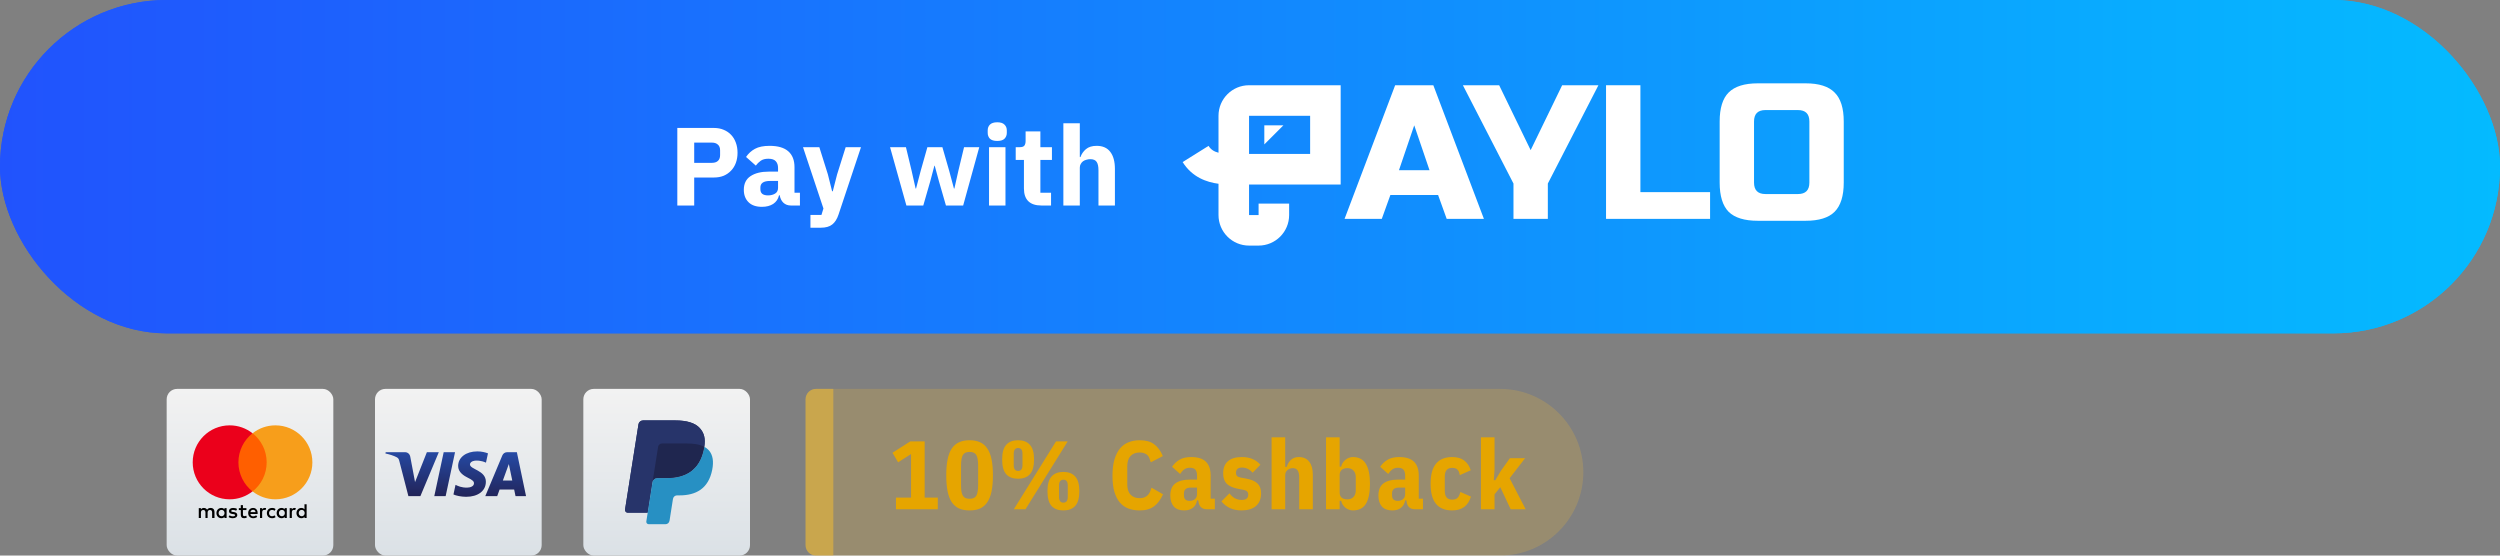 <svg width="351" height="78" viewBox="0 0 351 78" fill="none" xmlns="http://www.w3.org/2000/svg">
<rect x="0" y="0" width="351" height="78" fill="#808080" stroke="none"/>
<rect width="351" height="46.8" rx="23.4" fill="url(#paint0_linear)"/>
<rect width="351" height="46.8" rx="23.4" fill="url(#paint1_linear)"/>
<g clip-path="url(#clip0)">
<path d="M95.095 28.853V17.964H100.243C100.752 17.964 101.21 18.052 101.616 18.229C102.021 18.396 102.364 18.63 102.645 18.931C102.936 19.233 103.16 19.602 103.316 20.039C103.472 20.465 103.55 20.933 103.55 21.443C103.55 21.963 103.472 22.436 103.316 22.862C103.16 23.289 102.936 23.653 102.645 23.954C102.364 24.256 102.021 24.495 101.616 24.672C101.21 24.838 100.752 24.922 100.243 24.922H97.466V28.853H95.095ZM97.466 22.862H99.962C100.316 22.862 100.591 22.774 100.789 22.597C100.997 22.41 101.101 22.14 101.101 21.786V21.1C101.101 20.746 100.997 20.481 100.789 20.304C100.591 20.117 100.316 20.023 99.962 20.023H97.466V22.862ZM111.032 28.853C110.616 28.853 110.267 28.723 109.987 28.463C109.716 28.203 109.545 27.854 109.472 27.418H109.378C109.253 27.948 108.978 28.354 108.551 28.634C108.125 28.905 107.6 29.04 106.976 29.04C106.154 29.04 105.525 28.822 105.088 28.385C104.651 27.948 104.433 27.371 104.433 26.653C104.433 25.79 104.745 25.15 105.369 24.734C106.003 24.308 106.861 24.095 107.943 24.095H109.238V23.58C109.238 23.185 109.134 22.873 108.926 22.644C108.718 22.405 108.369 22.285 107.881 22.285C107.423 22.285 107.059 22.384 106.789 22.582C106.518 22.779 106.295 23.003 106.118 23.252L104.745 22.036C105.078 21.547 105.494 21.167 105.993 20.897C106.503 20.616 107.189 20.476 108.052 20.476C109.217 20.476 110.091 20.73 110.673 21.24C111.255 21.75 111.547 22.493 111.547 23.471V27.059H112.311V28.853H111.032ZM107.834 27.433C108.219 27.433 108.546 27.35 108.817 27.184C109.097 27.017 109.238 26.747 109.238 26.372V25.405H108.115C107.21 25.405 106.757 25.712 106.757 26.326V26.56C106.757 26.861 106.851 27.085 107.038 27.23C107.225 27.366 107.491 27.433 107.834 27.433ZM118.731 20.663H120.884L117.733 30.116C117.525 30.751 117.228 31.219 116.843 31.52C116.469 31.822 115.928 31.973 115.221 31.973H113.786V30.179H115.33L115.611 29.274L112.741 20.663H115.034L116.235 24.485L116.828 26.856H116.921L117.53 24.485L118.731 20.663ZM124.963 20.663H127.194L127.99 23.97L128.551 26.466H128.614L129.269 23.97L130.205 20.663H132.311L133.263 23.97L133.933 26.466H133.996L134.557 23.97L135.353 20.663H137.49L135.228 28.853H132.81L131.812 25.39L131.235 23.268H131.188L130.626 25.39L129.628 28.853H127.257L124.963 20.663ZM140.015 19.789C139.547 19.789 139.203 19.685 138.985 19.477C138.777 19.259 138.673 18.983 138.673 18.65V18.307C138.673 17.974 138.777 17.704 138.985 17.496C139.203 17.278 139.547 17.168 140.015 17.168C140.483 17.168 140.821 17.278 141.029 17.496C141.247 17.704 141.356 17.974 141.356 18.307V18.65C141.356 18.983 141.247 19.259 141.029 19.477C140.821 19.685 140.483 19.789 140.015 19.789ZM138.86 20.663H141.169V28.853H138.86V20.663ZM146.194 28.853C145.393 28.853 144.785 28.65 144.369 28.244C143.963 27.839 143.761 27.246 143.761 26.466V22.457H142.606V20.663H143.183C143.495 20.663 143.709 20.59 143.823 20.444C143.937 20.288 143.995 20.07 143.995 19.789V18.448H146.069V20.663H147.692V22.457H146.069V27.059H147.567V28.853H146.194ZM149.296 17.309H151.605V22.051H151.698C151.844 21.625 152.099 21.256 152.463 20.944C152.827 20.632 153.331 20.476 153.976 20.476C154.818 20.476 155.453 20.756 155.879 21.318C156.316 21.88 156.534 22.68 156.534 23.72V28.853H154.225V23.908C154.225 23.377 154.142 22.987 153.976 22.738C153.809 22.478 153.513 22.348 153.087 22.348C152.899 22.348 152.717 22.374 152.541 22.426C152.364 22.467 152.203 22.54 152.057 22.644C151.922 22.748 151.813 22.878 151.729 23.034C151.646 23.18 151.605 23.351 151.605 23.549V28.853H149.296V17.309Z" fill="white"/>
<path fill-rule="evenodd" clip-rule="evenodd" d="M258.862 25.636C258.862 27.512 258.433 28.879 257.575 29.737C256.735 30.577 255.378 30.997 253.501 30.997H246.801C244.925 30.997 243.558 30.577 242.701 29.737C241.861 28.879 241.441 27.512 241.441 25.636V17.06C241.441 15.184 241.861 13.826 242.701 12.986C243.558 12.129 244.925 11.7 246.801 11.7H253.501C255.378 11.7 256.735 12.129 257.575 12.986C258.433 13.826 258.862 15.184 258.862 17.06V25.636ZM254.037 17.06C254.037 15.988 253.501 15.452 252.429 15.452H247.873C246.801 15.452 246.265 15.988 246.265 17.06V25.636C246.265 26.708 246.801 27.244 247.873 27.244H252.429C253.501 27.244 254.037 26.708 254.037 25.636V17.06Z" fill="white"/>
<path fill-rule="evenodd" clip-rule="evenodd" d="M194.003 30.729H188.777L195.879 11.968H201.239L208.341 30.729H203.115L201.909 27.378H195.209L194.003 30.729ZM200.703 23.894L198.559 17.596L196.415 23.894H200.703Z" fill="white"/>
<path d="M205.39 11.968H210.482L214.904 21.08L219.326 11.968H224.418L217.316 25.77V30.729H212.492V25.77L205.39 11.968Z" fill="white"/>
<path d="M240.095 26.976H230.313V11.968H225.488V30.729H240.095V26.976Z" fill="white"/>
<path d="M177.51 17.596H180.19L177.51 20.276L177.51 17.596Z" fill="white"/>
<path fill-rule="evenodd" clip-rule="evenodd" d="M175.366 11.968H188.23V25.904H175.366V30.192L176.706 30.192V28.584H180.994V30.192C180.994 32.561 179.074 34.481 176.706 34.481H175.366C172.998 34.481 171.078 32.561 171.078 30.192V25.802C169.425 25.582 167.381 24.893 166.043 22.753L169.68 20.48C170.006 21.002 170.463 21.288 171.078 21.443V16.256C171.078 13.888 172.998 11.968 175.366 11.968ZM175.366 16.256L175.366 21.616H183.942V16.256H175.366Z" fill="white"/>
</g>
<rect x="52.65" y="54.6" width="23.4" height="23.4" rx="1.462" fill="url(#paint2_linear)"/>
<path d="M64.323 65.413C64.312 66.301 65.115 66.797 65.719 67.092C66.341 67.394 66.55 67.588 66.547 67.858C66.543 68.272 66.052 68.455 65.592 68.462C64.79 68.474 64.325 68.245 63.954 68.072L63.665 69.423C64.037 69.595 64.725 69.744 65.439 69.751C67.115 69.751 68.211 68.924 68.217 67.641C68.223 66.014 65.966 65.924 65.981 65.196C65.986 64.976 66.197 64.74 66.658 64.68C66.886 64.65 67.516 64.627 68.231 64.956L68.511 63.649C68.127 63.509 67.633 63.375 67.019 63.375C65.441 63.375 64.332 64.213 64.323 65.413ZM71.206 63.487C70.9 63.487 70.642 63.666 70.527 63.94L68.134 69.655H69.808L70.141 68.734H72.187L72.38 69.655H73.856L72.568 63.487H71.206ZM71.44 65.153L71.923 67.469H70.6L71.44 65.153ZM62.293 63.488L60.974 69.654H62.569L63.888 63.487H62.293V63.488ZM59.933 63.487L58.273 67.685L57.601 64.116C57.522 63.718 57.211 63.487 56.865 63.487H54.15L54.112 63.667C54.67 63.788 55.303 63.983 55.686 64.191C55.921 64.319 55.988 64.43 56.065 64.733L57.338 69.655H59.024L61.608 63.487H59.933" fill="url(#paint3_linear)"/>
<rect x="81.9" y="54.6" width="23.4" height="23.4" rx="1.462" fill="url(#paint4_linear)"/>
<path d="M98.267 60.126C97.592 59.357 96.372 59.027 94.812 59.027H90.283C90.128 59.027 89.979 59.082 89.862 59.182C89.744 59.283 89.666 59.422 89.642 59.574L87.756 71.534C87.719 71.77 87.901 71.983 88.141 71.983H90.936L91.639 67.529L91.617 67.669C91.667 67.354 91.936 67.122 92.255 67.122H93.584C96.194 67.122 98.238 66.062 98.835 62.995C98.852 62.904 98.868 62.816 98.881 62.73C98.806 62.69 98.806 62.69 98.881 62.73C99.059 61.596 98.88 60.825 98.267 60.126Z" fill="#27346A"/>
<path d="M92.709 62.321C92.785 62.285 92.869 62.266 92.953 62.266H96.504C96.924 62.266 97.317 62.294 97.675 62.351C97.775 62.367 97.875 62.386 97.974 62.408C98.114 62.439 98.253 62.477 98.39 62.522C98.566 62.581 98.73 62.649 98.881 62.73C99.059 61.596 98.88 60.825 98.267 60.126C97.591 59.357 96.372 59.027 94.812 59.027H90.282C89.963 59.027 89.692 59.259 89.642 59.574L87.756 71.534C87.719 71.77 87.901 71.983 88.14 71.983H90.936L92.393 62.745C92.408 62.654 92.444 62.568 92.499 62.494C92.554 62.42 92.626 62.361 92.709 62.321Z" fill="#27346A"/>
<path d="M98.835 62.995C98.238 66.061 96.194 67.122 93.584 67.122H92.255C91.936 67.122 91.667 67.354 91.617 67.669L90.743 73.207C90.711 73.413 90.871 73.6 91.079 73.6H93.436C93.571 73.6 93.702 73.552 93.805 73.464C93.907 73.376 93.975 73.255 93.996 73.122L94.019 73.002L94.463 70.186L94.492 70.031C94.513 69.897 94.581 69.776 94.684 69.688C94.786 69.6 94.917 69.552 95.052 69.552H95.405C97.688 69.552 99.476 68.625 99.998 65.942C100.216 64.821 100.103 63.885 99.526 63.227C99.352 63.028 99.134 62.864 98.881 62.73C98.867 62.816 98.853 62.904 98.835 62.995Z" fill="#2790C3"/>
<path d="M98.257 62.481C98.163 62.453 98.07 62.429 97.975 62.408C97.876 62.387 97.776 62.368 97.676 62.352C97.317 62.294 96.925 62.266 96.504 62.266H92.954C92.869 62.266 92.786 62.285 92.709 62.322C92.626 62.361 92.554 62.421 92.499 62.494C92.444 62.568 92.408 62.654 92.394 62.745L91.639 67.529L91.618 67.669C91.667 67.354 91.937 67.122 92.255 67.122H93.585C96.195 67.122 98.238 66.062 98.835 62.995C98.853 62.904 98.868 62.816 98.882 62.73C98.731 62.65 98.567 62.581 98.391 62.523C98.346 62.508 98.302 62.494 98.257 62.481" fill="#1F264F"/>
<rect x="23.4" y="54.6" width="23.4" height="23.4" rx="1.462" fill="url(#paint5_linear)"/>
<path d="M30.114 72.728V71.863C30.114 71.531 29.912 71.315 29.566 71.315C29.393 71.315 29.205 71.372 29.075 71.56C28.974 71.401 28.83 71.315 28.614 71.315C28.47 71.315 28.326 71.358 28.21 71.516V71.343H27.907V72.728H28.21V71.963C28.21 71.718 28.34 71.603 28.542 71.603C28.744 71.603 28.845 71.733 28.845 71.963V72.728H29.148V71.963C29.148 71.718 29.292 71.603 29.479 71.603C29.681 71.603 29.782 71.733 29.782 71.963V72.728H30.114ZM34.599 71.343H34.109V70.925H33.806V71.343H33.532V71.617H33.806V72.252C33.806 72.569 33.936 72.757 34.282 72.757C34.412 72.757 34.556 72.713 34.657 72.656L34.57 72.396C34.484 72.454 34.383 72.468 34.311 72.468C34.167 72.468 34.109 72.382 34.109 72.237V71.617H34.599V71.343ZM37.166 71.314C36.993 71.314 36.878 71.401 36.806 71.516V71.343H36.503V72.728H36.806V71.949C36.806 71.718 36.907 71.589 37.094 71.589C37.152 71.589 37.224 71.603 37.282 71.617L37.368 71.329C37.311 71.315 37.224 71.315 37.166 71.315V71.314ZM33.287 71.459C33.142 71.358 32.941 71.315 32.724 71.315C32.378 71.315 32.148 71.488 32.148 71.762C32.148 71.992 32.321 72.122 32.623 72.165L32.768 72.18C32.926 72.209 33.013 72.252 33.013 72.324C33.013 72.425 32.897 72.497 32.695 72.497C32.494 72.497 32.335 72.425 32.234 72.353L32.09 72.584C32.248 72.699 32.465 72.757 32.681 72.757C33.085 72.757 33.316 72.569 33.316 72.31C33.316 72.064 33.128 71.935 32.84 71.891L32.695 71.877C32.566 71.862 32.465 71.834 32.465 71.747C32.465 71.646 32.566 71.589 32.724 71.589C32.897 71.589 33.071 71.661 33.157 71.704L33.287 71.459ZM41.334 71.315C41.161 71.315 41.046 71.401 40.974 71.516V71.343H40.671V72.728H40.974V71.949C40.974 71.718 41.075 71.589 41.262 71.589C41.32 71.589 41.392 71.603 41.45 71.617L41.536 71.329C41.479 71.315 41.392 71.315 41.334 71.315ZM37.469 72.036C37.469 72.454 37.758 72.757 38.205 72.757C38.407 72.757 38.551 72.713 38.695 72.598L38.551 72.353C38.436 72.439 38.32 72.483 38.19 72.483C37.945 72.483 37.772 72.31 37.772 72.036C37.772 71.776 37.945 71.603 38.19 71.589C38.32 71.589 38.436 71.632 38.551 71.718L38.695 71.473C38.551 71.358 38.407 71.315 38.205 71.315C37.758 71.315 37.469 71.617 37.469 72.036ZM40.267 72.036V71.343H39.964V71.516C39.863 71.387 39.719 71.315 39.532 71.315C39.142 71.315 38.839 71.617 38.839 72.036C38.839 72.454 39.142 72.757 39.532 72.757C39.734 72.757 39.878 72.685 39.964 72.555V72.728H40.267V72.036ZM39.157 72.036C39.157 71.79 39.315 71.589 39.575 71.589C39.82 71.589 39.993 71.776 39.993 72.036C39.993 72.281 39.82 72.483 39.575 72.483C39.315 72.468 39.157 72.281 39.157 72.036ZM35.537 71.315C35.133 71.315 34.844 71.603 34.844 72.036C34.844 72.468 35.133 72.757 35.551 72.757C35.753 72.757 35.955 72.699 36.114 72.569L35.969 72.353C35.854 72.439 35.71 72.497 35.566 72.497C35.378 72.497 35.191 72.411 35.147 72.165H36.171V72.05C36.186 71.603 35.926 71.315 35.537 71.315H35.537ZM35.537 71.574C35.724 71.574 35.854 71.69 35.883 71.906H35.162C35.191 71.718 35.32 71.574 35.537 71.574ZM43.051 72.036V70.795H42.748V71.516C42.647 71.387 42.503 71.315 42.315 71.315C41.926 71.315 41.623 71.617 41.623 72.036C41.623 72.454 41.926 72.757 42.315 72.757C42.517 72.757 42.661 72.685 42.748 72.555V72.728H43.051V72.036ZM41.94 72.036C41.94 71.79 42.099 71.589 42.358 71.589C42.604 71.589 42.777 71.776 42.777 72.036C42.777 72.281 42.604 72.483 42.358 72.483C42.099 72.468 41.94 72.281 41.94 72.036ZM31.816 72.036V71.343H31.513V71.516C31.412 71.387 31.268 71.315 31.08 71.315C30.691 71.315 30.388 71.617 30.388 72.036C30.388 72.454 30.691 72.757 31.08 72.757C31.282 72.757 31.426 72.685 31.513 72.555V72.728H31.816V72.036ZM30.691 72.036C30.691 71.79 30.849 71.589 31.109 71.589C31.354 71.589 31.527 71.776 31.527 72.036C31.527 72.281 31.354 72.483 31.109 72.483C30.849 72.468 30.691 72.281 30.691 72.036Z" fill="black"/>
<path d="M33.185 60.829H37.729V68.992H33.185V60.829Z" fill="#FF5F00"/>
<path d="M33.474 64.911C33.474 63.252 34.253 61.781 35.45 60.829C34.57 60.137 33.46 59.719 32.248 59.719C29.378 59.719 27.056 62.041 27.056 64.911C27.056 67.781 29.378 70.103 32.248 70.103C33.46 70.103 34.57 69.685 35.45 68.992C34.253 68.055 33.474 66.569 33.474 64.911Z" fill="#EB001B"/>
<path d="M43.858 64.911C43.858 67.781 41.536 70.103 38.666 70.103C37.455 70.103 36.344 69.685 35.464 68.992C36.676 68.04 37.44 66.569 37.44 64.911C37.44 63.252 36.661 61.781 35.464 60.829C36.344 60.137 37.455 59.719 38.666 59.719C41.536 59.719 43.858 62.055 43.858 64.911H43.858Z" fill="#F79E1B"/>
<path opacity="0.2" d="M113.1 56.062C113.1 55.255 113.754 54.6 114.562 54.6H210.6C217.061 54.6 222.3 59.838 222.3 66.3C222.3 72.762 217.061 78 210.6 78H114.562C113.754 78 113.1 77.345 113.1 76.537V56.062Z" fill="#FBC02D"/>
<path d="M125.796 71.5V69.862H127.912V63.747L126.097 64.907L125.305 63.569L127.803 61.972H129.823V69.862H131.666V71.5H125.796ZM136.13 71.664C135.557 71.664 135.065 71.573 134.656 71.391C134.246 71.2 133.905 70.909 133.632 70.517C133.368 70.117 133.172 69.607 133.045 68.988C132.918 68.361 132.854 67.61 132.854 66.736C132.854 65.863 132.918 65.116 133.045 64.498C133.172 63.87 133.368 63.36 133.632 62.969C133.905 62.568 134.246 62.277 134.656 62.095C135.065 61.904 135.557 61.809 136.13 61.809C136.703 61.809 137.195 61.904 137.604 62.095C138.014 62.277 138.35 62.568 138.614 62.969C138.887 63.36 139.087 63.87 139.215 64.498C139.342 65.116 139.406 65.863 139.406 66.736C139.406 67.61 139.342 68.361 139.215 68.988C139.087 69.607 138.887 70.117 138.614 70.517C138.35 70.909 138.014 71.2 137.604 71.391C137.195 71.573 136.703 71.664 136.13 71.664ZM136.13 70.026C136.357 70.026 136.548 69.994 136.703 69.93C136.858 69.858 136.981 69.748 137.072 69.603C137.163 69.448 137.226 69.248 137.263 69.002C137.308 68.756 137.331 68.451 137.331 68.088V65.385C137.331 64.666 137.245 64.165 137.072 63.883C136.899 63.592 136.585 63.447 136.13 63.447C135.675 63.447 135.361 63.592 135.188 63.883C135.015 64.165 134.929 64.666 134.929 65.385V68.088C134.929 68.451 134.947 68.756 134.983 69.002C135.029 69.248 135.097 69.448 135.188 69.603C135.279 69.748 135.402 69.858 135.557 69.93C135.711 69.994 135.902 70.026 136.13 70.026ZM142.341 71.5L148.265 61.972H149.903L143.979 71.5H142.341ZM142.942 67.214C142.214 67.214 141.659 67.005 141.276 66.586C140.894 66.158 140.703 65.467 140.703 64.511C140.703 63.556 140.894 62.869 141.276 62.45C141.659 62.022 142.214 61.809 142.942 61.809C143.661 61.809 144.211 62.022 144.593 62.45C144.985 62.869 145.18 63.556 145.18 64.511C145.18 65.467 144.985 66.158 144.593 66.586C144.211 67.005 143.661 67.214 142.942 67.214ZM142.942 66.122C143.351 66.122 143.556 65.849 143.556 65.303V63.719C143.556 63.173 143.351 62.901 142.942 62.901C142.532 62.901 142.327 63.173 142.327 63.719V65.303C142.327 65.849 142.532 66.122 142.942 66.122ZM149.303 71.664C148.575 71.664 148.02 71.454 147.637 71.036C147.255 70.608 147.064 69.917 147.064 68.961C147.064 68.006 147.255 67.319 147.637 66.9C148.02 66.472 148.575 66.258 149.303 66.258C150.022 66.258 150.572 66.472 150.954 66.9C151.346 67.319 151.541 68.006 151.541 68.961C151.541 69.917 151.346 70.608 150.954 71.036C150.572 71.454 150.022 71.664 149.303 71.664ZM149.303 70.572C149.712 70.572 149.917 70.299 149.917 69.753V68.169C149.917 67.623 149.712 67.35 149.303 67.35C148.893 67.35 148.688 67.623 148.688 68.169V69.753C148.688 70.299 148.893 70.572 149.303 70.572ZM160.014 71.664C159.441 71.664 158.917 71.577 158.444 71.404C157.98 71.232 157.58 70.954 157.243 70.572C156.915 70.19 156.656 69.689 156.465 69.07C156.283 68.451 156.192 67.696 156.192 66.804C156.192 65.913 156.283 65.153 156.465 64.525C156.656 63.888 156.915 63.369 157.243 62.969C157.58 62.568 157.98 62.277 158.444 62.095C158.917 61.904 159.441 61.809 160.014 61.809C160.869 61.809 161.543 61.995 162.034 62.368C162.535 62.732 162.944 63.287 163.263 64.034L161.57 64.907C161.515 64.707 161.452 64.52 161.379 64.347C161.315 64.174 161.224 64.029 161.106 63.911C160.988 63.792 160.837 63.701 160.655 63.638C160.482 63.565 160.269 63.528 160.014 63.528C159.468 63.528 159.04 63.692 158.731 64.02C158.421 64.347 158.267 64.839 158.267 65.494V67.978C158.267 68.633 158.421 69.125 158.731 69.453C159.04 69.78 159.468 69.944 160.014 69.944C160.269 69.944 160.487 69.907 160.669 69.835C160.86 69.753 161.019 69.648 161.147 69.521C161.274 69.384 161.379 69.23 161.461 69.057C161.543 68.875 161.615 68.679 161.679 68.47L163.29 69.398C163.126 69.753 162.944 70.071 162.744 70.353C162.544 70.635 162.312 70.877 162.048 71.077C161.793 71.268 161.497 71.414 161.16 71.514C160.824 71.614 160.442 71.664 160.014 71.664ZM169.458 71.5C168.712 71.5 168.307 71.086 168.243 70.258H168.066C167.993 70.695 167.797 71.04 167.479 71.295C167.16 71.541 166.755 71.664 166.264 71.664C165.618 71.664 165.131 71.482 164.803 71.118C164.476 70.745 164.312 70.231 164.312 69.575C164.312 68.793 164.548 68.224 165.022 67.869C165.504 67.514 166.173 67.337 167.028 67.337H168.066V66.777C168.066 66.404 167.988 66.126 167.833 65.945C167.679 65.763 167.419 65.671 167.055 65.671C166.737 65.671 166.468 65.753 166.25 65.917C166.041 66.072 165.854 66.281 165.69 66.545L164.557 65.535C164.849 65.107 165.204 64.775 165.622 64.538C166.041 64.293 166.578 64.17 167.233 64.17C168.17 64.17 168.862 64.388 169.308 64.825C169.754 65.262 169.977 65.913 169.977 66.777V70.012H170.563V71.5H169.458ZM167.028 70.326C167.31 70.326 167.551 70.249 167.752 70.094C167.961 69.93 168.066 69.68 168.066 69.343V68.456H167.206C166.55 68.456 166.223 68.729 166.223 69.275V69.534C166.223 69.807 166.291 70.008 166.428 70.135C166.573 70.262 166.773 70.326 167.028 70.326ZM174.298 71.664C173.125 71.664 172.187 71.241 171.487 70.394L172.619 69.261C173.056 69.88 173.63 70.19 174.339 70.19C174.949 70.19 175.254 69.944 175.254 69.453C175.254 69.261 175.204 69.116 175.104 69.016C175.013 68.906 174.858 68.829 174.64 68.784L173.916 68.647C173.143 68.502 172.583 68.26 172.237 67.924C171.901 67.578 171.732 67.091 171.732 66.463C171.732 65.708 171.955 65.139 172.401 64.757C172.847 64.366 173.498 64.17 174.353 64.17C174.926 64.17 175.422 64.261 175.841 64.443C176.269 64.616 176.642 64.884 176.96 65.248L175.868 66.368C175.459 65.885 174.958 65.644 174.367 65.644C173.812 65.644 173.534 65.89 173.534 66.381C173.534 66.582 173.584 66.732 173.684 66.832C173.784 66.932 173.948 67.005 174.176 67.05L174.926 67.187C175.682 67.323 176.223 67.555 176.551 67.883C176.887 68.201 177.056 68.661 177.056 69.261C177.056 70.035 176.815 70.631 176.332 71.05C175.85 71.459 175.172 71.664 174.298 71.664ZM178.531 61.399H180.442V65.549H180.66C180.715 65.358 180.788 65.18 180.879 65.016C180.979 64.853 181.097 64.707 181.234 64.579C181.37 64.452 181.529 64.352 181.711 64.279C181.893 64.206 182.107 64.17 182.353 64.17C182.99 64.17 183.477 64.388 183.814 64.825C184.15 65.253 184.319 65.853 184.319 66.627V71.5H182.408V66.996C182.408 66.149 182.112 65.726 181.52 65.726C181.229 65.726 180.974 65.817 180.756 65.999C180.547 66.172 180.442 66.418 180.442 66.736V71.5H178.531V61.399ZM186.176 61.399H188.087V65.521H188.305C188.341 65.33 188.41 65.153 188.51 64.989C188.619 64.825 188.746 64.684 188.892 64.566C189.037 64.438 189.201 64.343 189.383 64.279C189.565 64.206 189.752 64.17 189.943 64.17C190.771 64.17 191.376 64.484 191.758 65.112C192.15 65.74 192.345 66.677 192.345 67.924C192.345 69.17 192.154 70.108 191.772 70.736C191.39 71.354 190.78 71.664 189.943 71.664C189.752 71.664 189.565 71.627 189.383 71.555C189.201 71.491 189.037 71.4 188.892 71.282C188.746 71.154 188.619 71.009 188.51 70.845C188.41 70.681 188.341 70.504 188.305 70.312H188.087V71.5H186.176V61.399ZM189.179 70.108C189.533 70.108 189.816 69.999 190.025 69.78C190.243 69.553 190.352 69.234 190.352 68.825V67.009C190.352 66.6 190.243 66.286 190.025 66.067C189.816 65.84 189.533 65.726 189.179 65.726C188.833 65.726 188.564 65.808 188.373 65.972C188.182 66.126 188.087 66.363 188.087 66.682V69.152C188.087 69.471 188.182 69.712 188.373 69.876C188.564 70.03 188.833 70.108 189.179 70.108ZM198.676 71.5C197.93 71.5 197.525 71.086 197.461 70.258H197.284C197.211 70.695 197.016 71.04 196.697 71.295C196.379 71.541 195.974 71.664 195.482 71.664C194.836 71.664 194.349 71.482 194.022 71.118C193.694 70.745 193.53 70.231 193.53 69.575C193.53 68.793 193.767 68.224 194.24 67.869C194.722 67.514 195.391 67.337 196.247 67.337H197.284V66.777C197.284 66.404 197.207 66.126 197.052 65.945C196.897 65.763 196.638 65.671 196.274 65.671C195.955 65.671 195.687 65.753 195.469 65.917C195.259 66.072 195.073 66.281 194.909 66.545L193.776 65.535C194.067 65.107 194.422 64.775 194.841 64.538C195.259 64.293 195.796 64.17 196.451 64.17C197.389 64.17 198.08 64.388 198.526 64.825C198.972 65.262 199.195 65.913 199.195 66.777V70.012H199.782V71.5H198.676ZM196.247 70.326C196.529 70.326 196.77 70.249 196.97 70.094C197.179 69.93 197.284 69.68 197.284 69.343V68.456H196.424C195.769 68.456 195.441 68.729 195.441 69.275V69.534C195.441 69.807 195.509 70.008 195.646 70.135C195.792 70.262 195.992 70.326 196.247 70.326ZM203.885 71.664C202.884 71.664 202.129 71.359 201.62 70.749C201.11 70.14 200.855 69.198 200.855 67.924C200.855 66.65 201.11 65.708 201.62 65.098C202.129 64.479 202.884 64.17 203.885 64.17C204.595 64.17 205.159 64.334 205.578 64.661C206.006 64.98 206.311 65.435 206.493 66.026L204.95 66.709C204.905 66.363 204.8 66.108 204.636 65.945C204.472 65.772 204.222 65.685 203.885 65.685C203.194 65.685 202.848 66.095 202.848 66.914V68.92C202.848 69.739 203.194 70.149 203.885 70.149C204.231 70.149 204.486 70.062 204.65 69.889C204.823 69.707 204.95 69.434 205.032 69.07L206.52 69.725C206.129 71.018 205.25 71.664 203.885 71.664ZM207.923 61.399H209.834V65.903L209.725 67.419H209.943L210.721 66.108L211.99 64.334H214.12L211.95 67.146L214.202 71.5H212.1L210.639 68.401L209.834 69.412V71.5H207.923V61.399Z" fill="#E6A500"/>
<path opacity="0.5" d="M113.1 56.062C113.1 55.255 113.754 54.6 114.562 54.6H117V78H114.562C113.754 78 113.1 77.345 113.1 76.537V56.062Z" fill="#FBC02D"/>
<defs>
<linearGradient id="paint0_linear" x1="0" y1="23.555" x2="351" y2="23.555" gradientUnits="userSpaceOnUse">
<stop stop-color="#2153FD"/>
<stop offset="1" stop-color="#04BBFF"/>
</linearGradient>
<linearGradient id="paint1_linear" x1="0" y1="23.555" x2="351" y2="23.555" gradientUnits="userSpaceOnUse">
<stop stop-color="#2153FD"/>
<stop offset="1" stop-color="#04BBFF"/>
</linearGradient>
<linearGradient id="paint2_linear" x1="64.35" y1="54.6" x2="64.35" y2="78" gradientUnits="userSpaceOnUse">
<stop stop-color="#F2F2F2"/>
<stop offset="1" stop-color="#DBE1E6"/>
</linearGradient>
<linearGradient id="paint3_linear" x1="63.189" y1="69.879" x2="63.374" y2="63.331" gradientUnits="userSpaceOnUse">
<stop stop-color="#222357"/>
<stop offset="1" stop-color="#254AA5"/>
</linearGradient>
<linearGradient id="paint4_linear" x1="93.6" y1="54.6" x2="93.6" y2="78" gradientUnits="userSpaceOnUse">
<stop stop-color="#F2F2F2"/>
<stop offset="1" stop-color="#DBE1E6"/>
</linearGradient>
<linearGradient id="paint5_linear" x1="35.1" y1="54.6" x2="35.1" y2="78" gradientUnits="userSpaceOnUse">
<stop stop-color="#F2F2F2"/>
<stop offset="1" stop-color="#DBE1E6"/>
</linearGradient>
<clipPath id="clip0">
<rect x="93.894" y="11.7" width="164.968" height="22.781" fill="white"/>
</clipPath>
</defs>
</svg>
